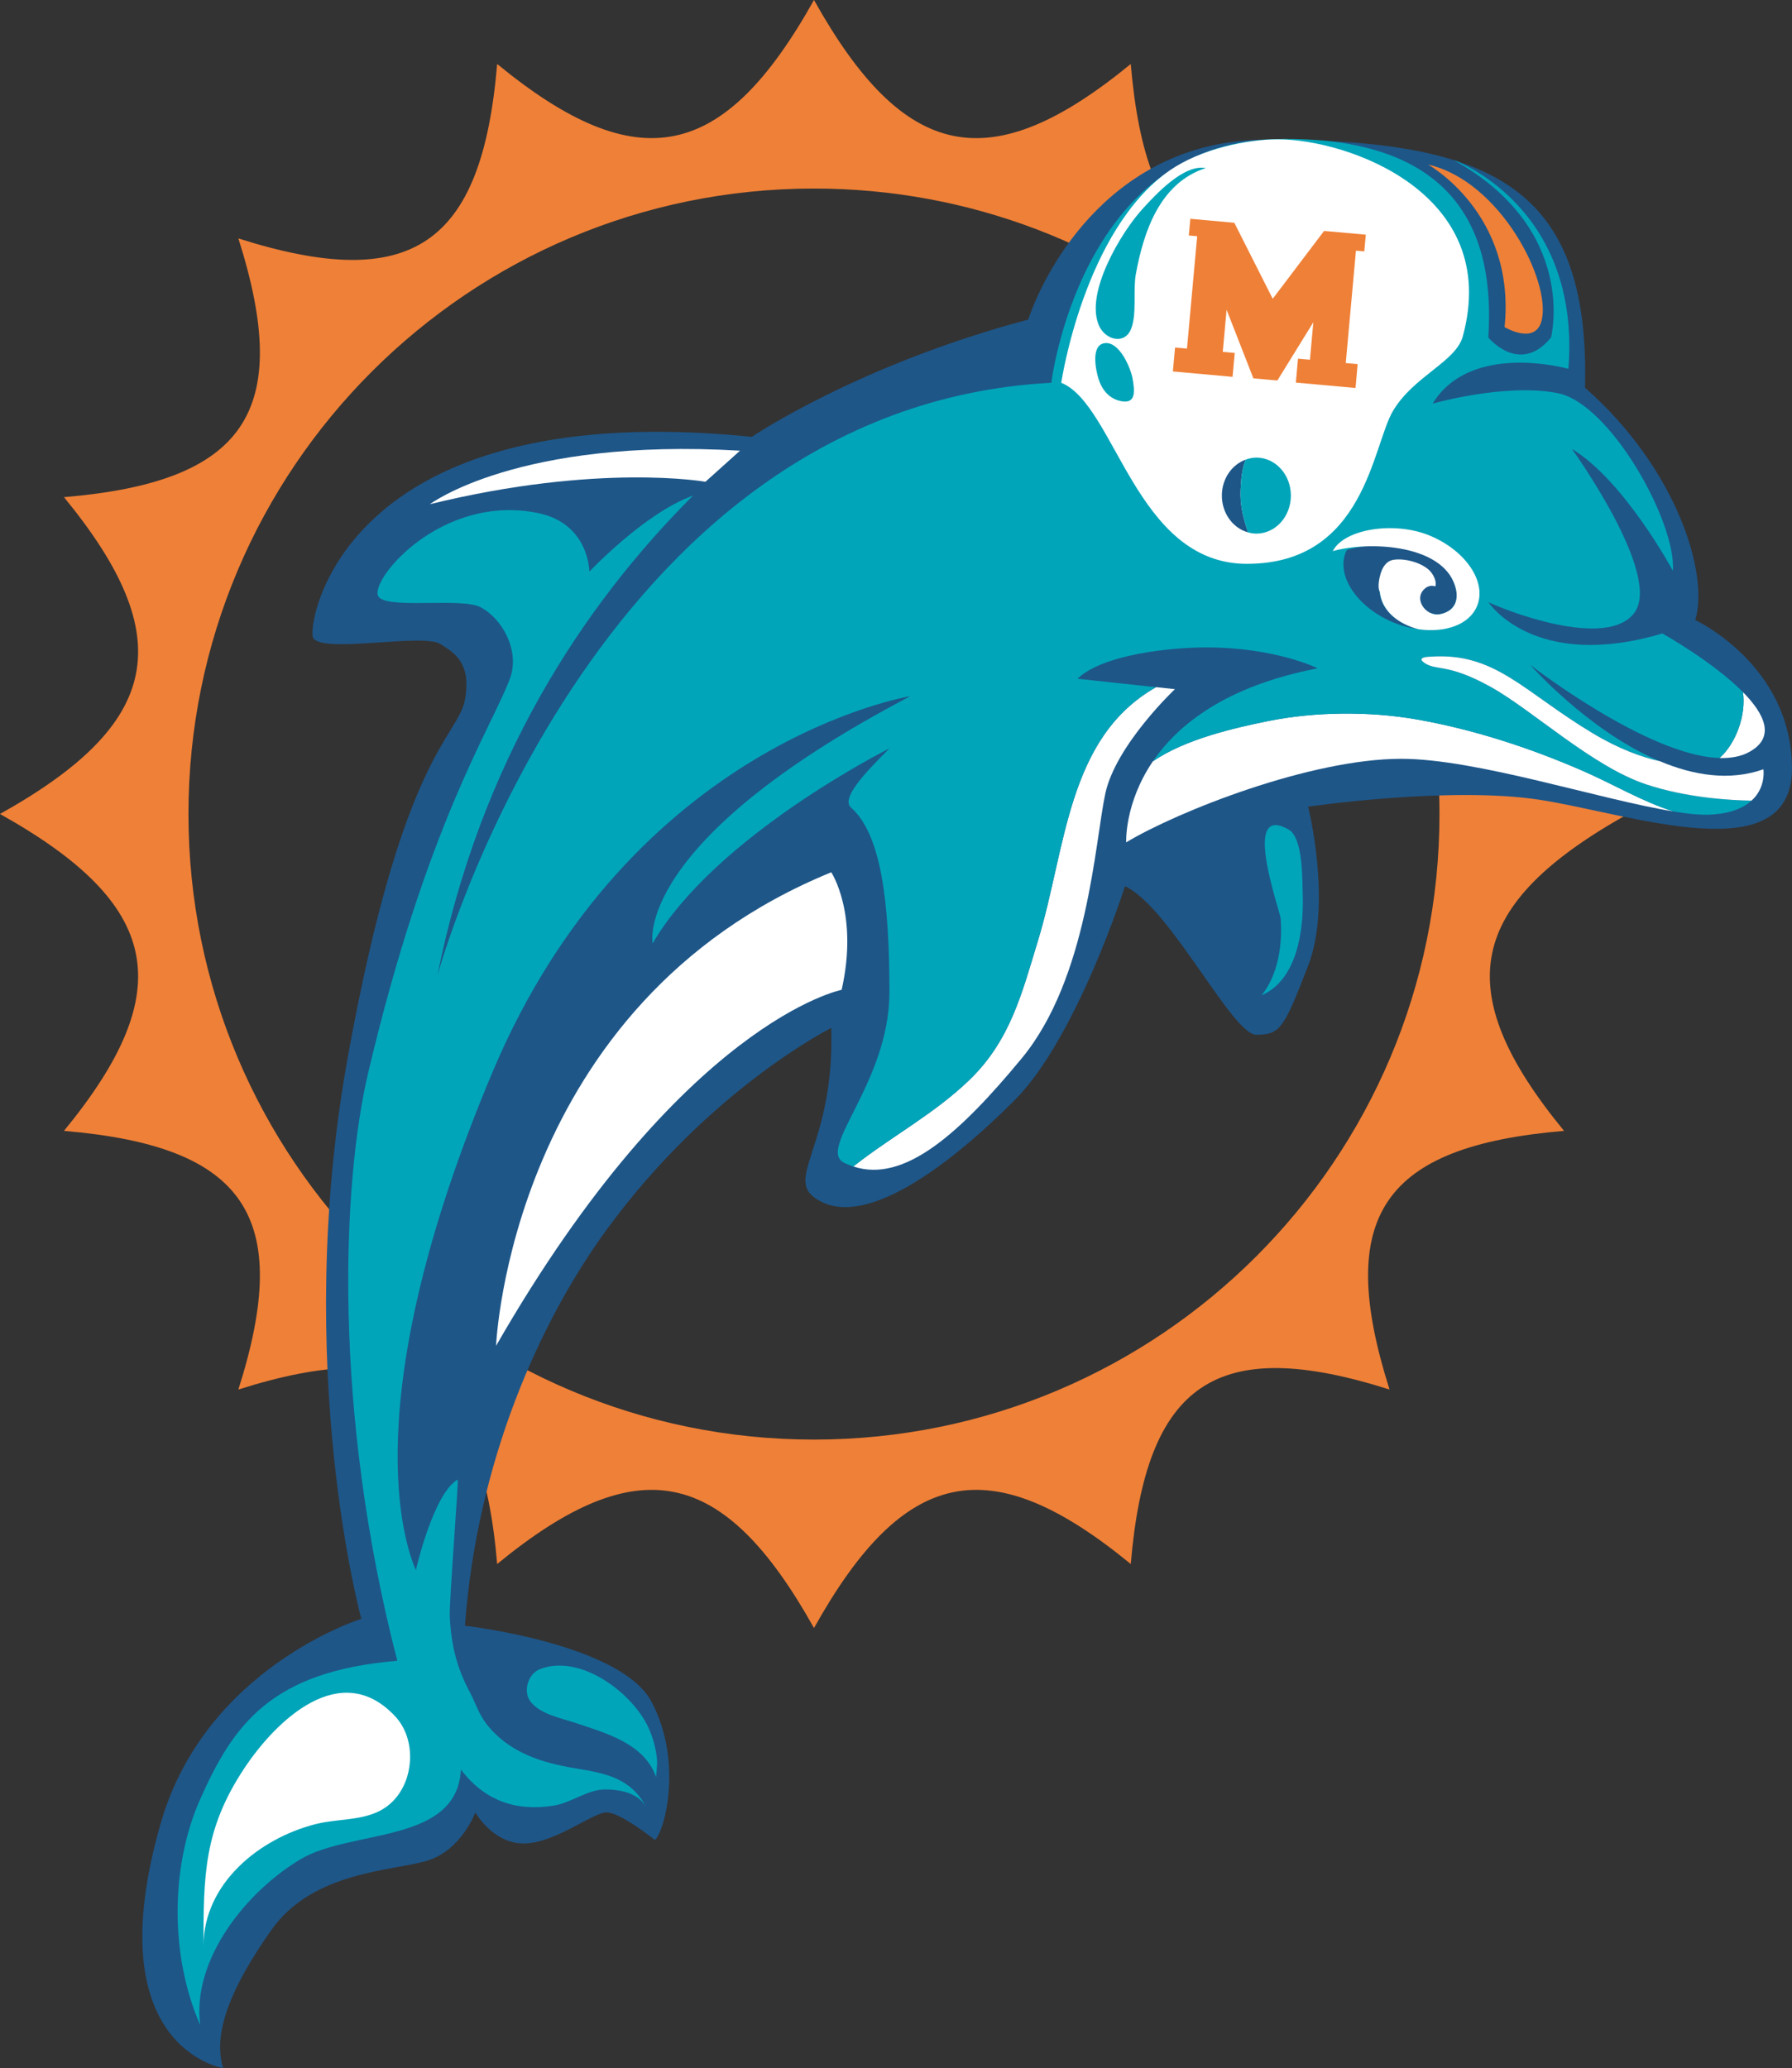 <?xml version="1.0" encoding="UTF-8" standalone="no"?>
<!DOCTYPE svg PUBLIC "-//W3C//DTD SVG 1.1//EN" "http://www.w3.org/Graphics/SVG/1.1/DTD/svg11.dtd">
<svg width="100%" height="100%" viewBox="0 0 6097 7037" version="1.1" xmlns="http://www.w3.org/2000/svg" xmlns:xlink="http://www.w3.org/1999/xlink" xml:space="preserve" xmlns:serif="http://www.serif.com/" style="fill-rule:evenodd;clip-rule:evenodd;stroke-linejoin:round;stroke-miterlimit:1.414;">
    <rect x="0" y="0" width="6097" height="7037" fill="#333333" stroke="none"/>
    <g transform="matrix(1,0,0,1,-33268,-8759.53)">
        <g transform="matrix(95.024,0,0,95.024,0,0)">
            <path d="M408.39,121.327C407.112,120.615 406.088,119.91 405.309,119.188C404.967,118.872 404.677,118.554 404.429,118.232C404.08,117.775 403.829,117.31 403.667,116.828C403.015,114.902 403.839,112.737 406.102,109.983C399.596,109.437 397.888,106.919 399.854,100.719C393.656,102.688 391.137,100.978 390.588,94.473C385.545,98.613 382.472,97.959 379.246,92.182C376.018,97.958 372.944,98.612 367.902,94.473C367.354,100.977 364.836,102.688 358.636,100.719C360.606,106.919 358.895,109.437 352.391,109.983C356.531,115.027 355.876,118.102 350.1,121.326C355.876,124.555 356.531,127.628 352.391,132.673C358.895,133.22 360.606,135.738 358.636,141.934C364.836,139.967 367.354,141.679 367.902,148.181C372.944,144.042 376.018,144.696 379.246,150.473C382.472,144.696 385.545,144.042 390.588,148.181C391.137,141.679 393.656,139.967 399.854,141.934C397.887,135.738 399.596,133.22 406.102,132.673C401.96,127.629 402.614,124.556 408.39,121.327ZM379.246,143.726C366.876,143.726 356.849,133.697 356.849,121.328C356.849,108.959 366.877,98.933 379.246,98.933C390.502,98.933 399.816,107.236 401.401,118.052C401.558,119.123 401.642,120.217 401.642,121.328C401.642,133.697 391.616,143.726 379.246,143.726Z" style="fill:rgb(239,128,55);fill-rule:nonzero;"/>
        </g>
        <g transform="matrix(95.024,0,0,95.024,0,0)">
            <path d="M410.8,114.382C411.303,112.727 410.131,108.945 406.852,106.064C407.036,98.839 403.508,97.177 395.456,97.181C390.01,97.186 387.57,101.7 386.916,103.625C380.845,105.233 377.02,107.823 377.02,107.823C372.075,107.325 368.658,107.916 366.308,108.94C361.656,110.965 361.178,114.685 361.305,115C361.551,115.619 365.26,114.829 365.883,115.249C366.307,115.532 366.997,115.867 366.75,117.228C366.503,118.591 364.522,119.085 362.542,130.098C360.563,141.111 363.038,150.144 363.038,150.144C363.038,150.144 357.469,151.877 355.861,157.445C353.529,165.517 358.089,166.229 358.089,166.229C357.717,164.994 358.337,163.383 359.82,161.281C361.306,159.178 364.152,159.176 365.389,158.806C366.625,158.434 367.121,157.074 367.121,157.074C367.121,157.074 367.739,158.187 368.853,158.187C369.965,158.187 371.328,157.074 371.822,157.074C372.316,157.074 373.554,158.064 373.554,158.064C373.925,157.691 374.545,155.218 373.429,153.114C372.324,151.026 366.748,150.391 366.748,150.391C367.187,144.483 369.428,139.487 371.829,136.201C375.51,131.162 379.864,128.986 379.864,128.986C379.989,133.068 378.256,134.306 379.246,135.049C380.977,136.348 384.196,133.81 386.422,131.583C388.65,129.357 390.382,123.912 390.382,123.912C391.99,124.655 394.217,129.232 395.084,129.232C395.952,129.232 396.073,128.986 396.939,126.758C397.805,124.531 396.939,121.065 396.939,121.065C396.939,121.065 402.014,120.323 405.229,120.818C408.444,121.313 414.261,123.415 414.261,119.703C414.263,115.99 410.8,114.382 410.8,114.382Z" style="fill:rgb(30,86,136);fill-rule:nonzero;"/>
        </g>
        <g transform="matrix(95.024,0,0,95.024,0,0)">
            <path d="M392.17,116.857L391.494,116.786C388.297,118.599 388.281,122.554 387.257,125.89C386.694,127.732 386.28,129.428 384.816,130.844C383.546,132.072 382.003,132.879 380.654,133.947C382.47,134.553 384.451,132.779 386.686,130.073C389.053,127.207 389.303,122.344 389.676,120.599C390.051,118.853 392.17,116.857 392.17,116.857Z" style="fill:white;fill-rule:nonzero;"/>
        </g>
        <g transform="matrix(95.024,0,0,95.024,0,0)">
            <path d="M400.815,117.938C399.119,117.643 397.179,117.661 395.501,118C394.302,118.244 392.543,118.642 391.38,119.441C390.356,120.948 390.424,122.342 390.424,122.342C392.295,121.221 397.031,119.351 400.273,119.351C402.974,119.351 407.397,120.816 410.026,121.236C408.898,120.882 407.859,120.251 406.732,119.763C404.857,118.95 402.825,118.288 400.815,117.938Z" style="fill:white;fill-rule:nonzero;"/>
        </g>
        <g transform="matrix(95.024,0,0,95.024,0,0)">
            <path d="M412.741,119.102C413.682,118.58 413.283,117.749 412.507,116.962C412.63,117.787 412.25,118.81 411.669,119.323C412.072,119.334 412.438,119.271 412.741,119.102Z" style="fill:white;fill-rule:nonzero;"/>
        </g>
        <g transform="matrix(95.024,0,0,95.024,0,0)">
            <path d="M409.042,120.265C407.109,119.622 404.97,117.605 403.475,116.774C401.978,115.944 401.562,116.193 401.147,115.944C400.731,115.694 401.313,115.694 401.313,115.694C403.64,115.528 404.637,116.942 407.131,118.438C408.07,119.001 408.88,119.292 409.537,119.438C409.493,119.419 409.447,119.403 409.404,119.383C406.907,118.283 404.888,115.984 404.888,115.984C404.888,115.984 409.083,119.246 411.669,119.322C412.25,118.809 412.629,117.786 412.507,116.961C411.429,115.872 409.623,114.863 409.623,114.863C405.012,116.235 403.391,113.74 403.391,113.74C403.89,113.989 407.63,115.486 408.626,114.114C409.623,112.742 406.383,108.255 406.383,108.255C408.253,109.378 409.999,112.619 409.999,112.619C410.124,110.873 407.754,106.634 405.884,106.261C404.013,105.886 401.396,106.634 401.396,106.634C402.768,104.391 406.258,105.389 406.258,105.389C406.716,99.532 402.143,97.909 402.143,97.909C406.632,100.401 405.635,104.266 405.635,104.266C404.513,105.638 403.39,104.266 403.39,104.266C403.639,100.526 402.266,97.026 395.785,97.16C388.773,97.307 387.744,105.887 387.744,105.887C371.286,106.754 365.758,127.126 365.758,127.126C367.302,119.443 370.954,113.887 374.914,109.927C373.182,110.548 371.203,112.65 371.203,112.65C371.203,112.65 371.203,110.918 369.346,110.548C365.93,109.864 363.397,112.869 363.634,113.507C363.827,114.025 366.609,113.558 367.303,113.921C368.096,114.338 368.727,115.496 368.357,116.486C367.694,118.251 365.387,121.683 363.284,130.592C362.35,134.549 362.002,142.664 364.326,151.646C359.793,152.024 358.451,153.942 357.267,156.606C356.207,158.993 356.175,162.19 357.27,164.692C356.961,162.338 358.928,159.897 360.872,158.746C362.687,157.669 366.465,158.213 366.604,155.541C367.451,156.658 368.573,157.047 369.931,156.831C370.554,156.732 371.135,156.256 371.763,156.253C372.298,156.251 372.973,156.376 373.241,156.899C372.704,155.85 371.807,155.679 370.713,155.498C369.493,155.299 368.325,154.933 367.528,153.92C367.234,153.545 367.114,153.119 366.893,152.709C366.627,152.216 366.441,151.689 366.332,151.142C366.262,150.785 366.221,150.423 366.205,150.058C366.181,149.516 366.534,145.133 366.488,145.158C365.615,145.657 364.99,148.4 364.99,148.4C364.616,147.528 362.748,142.417 367.733,130.573C372.72,118.731 382.694,117.109 382.694,117.109C372.72,122.345 373.468,125.962 373.468,125.962C375.713,122.096 381.947,118.979 381.947,118.979C381.074,119.852 380.2,120.767 380.574,121.099C381.65,122.055 381.947,124.465 381.947,127.705C381.947,130.948 379.329,133.315 380.325,133.815C380.433,133.869 380.543,133.911 380.653,133.948C382.002,132.88 383.545,132.073 384.815,130.845C386.279,129.429 386.693,127.733 387.256,125.891C388.279,122.555 388.296,118.601 391.493,116.787L388.68,116.484C389.594,115.612 392.004,115.363 393.292,115.363C395.784,115.363 397.281,116.111 397.281,116.111C393.98,116.748 392.269,118.138 391.379,119.443C392.542,118.643 394.301,118.246 395.5,118.002C397.178,117.663 399.118,117.645 400.814,117.94C402.824,118.29 404.856,118.951 406.732,119.766C407.859,120.254 408.898,120.885 410.026,121.239C410.553,121.324 411.016,121.369 411.368,121.348C412.096,121.306 412.538,121.1 412.812,120.85C412.053,120.836 410.484,120.747 409.042,120.265Z" style="fill:rgb(0,165,185);fill-rule:nonzero;"/>
        </g>
        <g transform="matrix(95.024,0,0,95.024,0,0)">
            <path d="M412.967,120.687C413.322,120.235 413.24,119.726 413.24,119.726C412.013,120.16 410.726,119.938 409.537,119.439C408.879,119.293 408.07,119.001 407.131,118.439C404.637,116.942 403.64,115.529 401.313,115.695C401.313,115.695 400.731,115.695 401.147,115.945C401.562,116.194 401.978,115.945 403.475,116.775C404.97,117.606 407.11,119.623 409.042,120.266C410.484,120.747 412.053,120.837 412.813,120.849C412.871,120.795 412.925,120.743 412.967,120.687Z" style="fill:white;fill-rule:nonzero;"/>
        </g>
        <g transform="matrix(95.024,0,0,95.024,0,0)">
            <path d="M364.245,153.629C364.956,154.386 364.942,155.674 364.34,156.475C363.599,157.455 362.431,157.234 361.405,157.493C359.383,158.006 357.389,159.621 357.386,161.863C357.389,159.349 357.389,157.692 358.852,155.489C360.003,153.758 362.306,151.56 364.245,153.629Z" style="fill:white;fill-rule:nonzero;"/>
        </g>
        <g transform="matrix(95.024,0,0,95.024,0,0)">
            <path d="M379.864,123.414C379.864,123.414 380.853,124.9 380.236,127.623C380.236,127.623 374.546,128.736 367.863,140.368C367.863,140.367 368.357,128.115 379.864,123.414Z" style="fill:white;fill-rule:nonzero;"/>
        </g>
        <g transform="matrix(95.024,0,0,95.024,0,0)">
            <path d="M395.388,122.348C395.398,121.815 395.609,121.522 396.244,121.885C396.768,122.185 396.728,123.733 396.745,124.231C396.785,125.456 396.561,127.257 395.274,127.819C395.867,127.077 396.023,126.002 395.956,125.079C395.943,124.891 395.369,123.265 395.388,122.348Z" style="fill:rgb(0,165,185);fill-rule:nonzero;"/>
        </g>
        <g transform="matrix(95.024,0,0,95.024,0,0)">
            <path d="M401.231,98.074C401.231,98.074 404.388,99.82 403.972,103.893C403.972,103.893 405.084,104.564 405.303,103.643C405.635,102.23 403.807,98.658 401.231,98.074Z" style="fill:rgb(239,128,55);fill-rule:nonzero;"/>
        </g>
        <g transform="matrix(95.024,0,0,95.024,0,0)">
            <path d="M395.838,97.171C394.751,97.174 393.096,97.513 391.985,98.283C388.911,100.411 388.099,105.887 388.099,105.887C390.047,106.678 390.759,112.37 394.747,112.37C398.985,112.37 399.235,108.132 399.983,106.885C400.731,105.639 402.227,105.138 402.477,104.225C403.874,99.102 398.342,97.16 395.838,97.171Z" style="fill:white;fill-rule:nonzero;"/>
        </g>
        <g transform="matrix(95.024,0,0,95.024,0,0)">
            <path d="M373.319,154.04C372.751,152.8 370.887,151.385 369.438,151.943C369.018,152.102 368.815,152.728 369.088,153.095C369.431,153.559 370.184,153.696 370.692,153.866C371.778,154.231 373.173,154.601 373.592,155.811C373.601,155.588 373.646,155.376 373.622,155.146C373.581,154.755 373.479,154.394 373.319,154.04Z" style="fill:rgb(0,165,185);fill-rule:nonzero;"/>
        </g>
        <g transform="matrix(95.024,0,0,95.024,0,0)">
            <path d="M365.494,110.235C365.494,110.235 368.647,107.849 376.597,108.319L375.359,109.432C375.358,109.433 371.556,108.75 365.494,110.235Z" style="fill:white;fill-rule:nonzero;"/>
        </g>
        <g transform="matrix(95.024,0,0,95.024,0,0)">
            <path d="M394.521,109.741C394.536,109.396 394.561,108.982 394.704,108.639C394.209,108.817 393.85,109.323 393.85,109.926C393.85,110.564 394.248,111.094 394.786,111.243C394.762,111.167 394.741,111.096 394.721,111.033C394.586,110.623 394.502,110.176 394.521,109.741Z" style="fill:rgb(30,86,136);fill-rule:nonzero;"/>
        </g>
        <g transform="matrix(95.024,0,0,95.024,0,0)">
            <path d="M396.321,109.926C396.321,109.175 395.768,108.566 395.085,108.566C394.951,108.566 394.823,108.596 394.703,108.639C394.56,108.982 394.535,109.396 394.52,109.741C394.501,110.176 394.585,110.622 394.718,111.033C394.739,111.096 394.76,111.168 394.783,111.243C394.88,111.27 394.98,111.288 395.084,111.288C395.768,111.289 396.321,110.678 396.321,109.926Z" style="fill:rgb(0,165,185);fill-rule:nonzero;"/>
        </g>
        <g transform="matrix(95.024,0,0,95.024,0,0)">
            <path d="M390.602,103.953C390.374,104.536 389.693,104.356 389.46,103.861C388.918,102.698 390.252,100.493 391.001,99.672C391.479,99.149 392.485,98.05 393.272,98.2C391.63,98.731 391.05,100.471 390.771,101.992C390.663,102.578 390.813,103.412 390.602,103.953Z" style="fill:rgb(0,165,185);fill-rule:nonzero;"/>
        </g>
        <g transform="matrix(95.024,0,0,95.024,0,0)">
            <path d="M390.651,105.725C390.732,106.186 390.787,106.67 390.214,106.54C389.799,106.446 389.55,106.127 389.429,105.734C389.339,105.44 389.15,104.552 389.64,104.471C390.185,104.384 390.585,105.369 390.651,105.725Z" style="fill:rgb(0,165,185);fill-rule:nonzero;"/>
        </g>
        <g transform="matrix(95.024,0,0,95.024,0,0)">
            <path d="M402.137,112.993C401.546,111.678 399.633,111.507 398.337,111.867C398.322,111.894 398.302,111.914 398.29,111.943C397.936,112.803 398.699,113.934 399.996,114.47C400.297,114.594 400.603,114.671 400.896,114.712C400.149,114.519 399.449,114.011 399.493,113.15C399.542,112.203 401.212,112.379 401.492,113.114C401.123,113.128 400.624,113.339 400.838,113.804C400.937,114.019 401.144,114.123 401.362,114.139C401.459,114.177 401.564,114.193 401.675,114.17C402.299,114.039 402.367,113.507 402.137,112.993Z" style="fill:rgb(30,86,136);fill-rule:nonzero;"/>
        </g>
        <g transform="matrix(95.024,0,0,95.024,0,0)">
            <path d="M398.286,105.181L398.651,101.156L398.949,101.184L399.004,100.585L397.51,100.451L395.671,102.88L394.301,100.169L394.302,100.159L394.296,100.159L394.296,100.157L394.296,100.159L392.721,100.016L392.667,100.614L392.966,100.64L392.601,104.664L392.174,104.627L392.096,105.482L394.233,105.675L394.311,104.82L393.883,104.781L394.019,103.273L394.979,105.729L395.837,105.806L397.125,103.721L397.004,105.063L396.576,105.024L396.499,105.88L398.636,106.074L398.712,105.219L398.286,105.181Z" style="fill:rgb(239,128,55);fill-rule:nonzero;"/>
        </g>
        <g transform="matrix(95.024,0,0,95.024,0,0)">
            <path d="M401.285,111.356C400.029,110.836 398.225,111.118 397.822,111.914C399.119,111.554 401.546,111.679 402.137,112.994C402.367,113.508 402.299,114.04 401.676,114.171C401.132,114.286 400.653,113.563 401.177,113.212C401.218,113.185 401.264,113.171 401.311,113.16C401.369,113.154 401.428,113.158 401.496,113.174C401.499,113.169 401.496,113.158 401.499,113.153C401.503,113.153 401.505,113.152 401.509,113.153C401.506,113.147 401.503,113.143 401.5,113.138C401.541,112.977 401.406,112.738 401.31,112.634C401.025,112.327 400.402,112.164 400.001,112.225C399.745,112.262 399.605,112.485 399.534,112.719C399.493,112.853 399.411,113.213 399.504,113.367C399.579,114.095 400.213,114.536 400.895,114.713C401.863,114.847 402.715,114.543 402.987,113.881C403.344,113.021 402.582,111.891 401.285,111.356Z" style="fill:white;fill-rule:nonzero;"/>
        </g>
    </g>
</svg>
